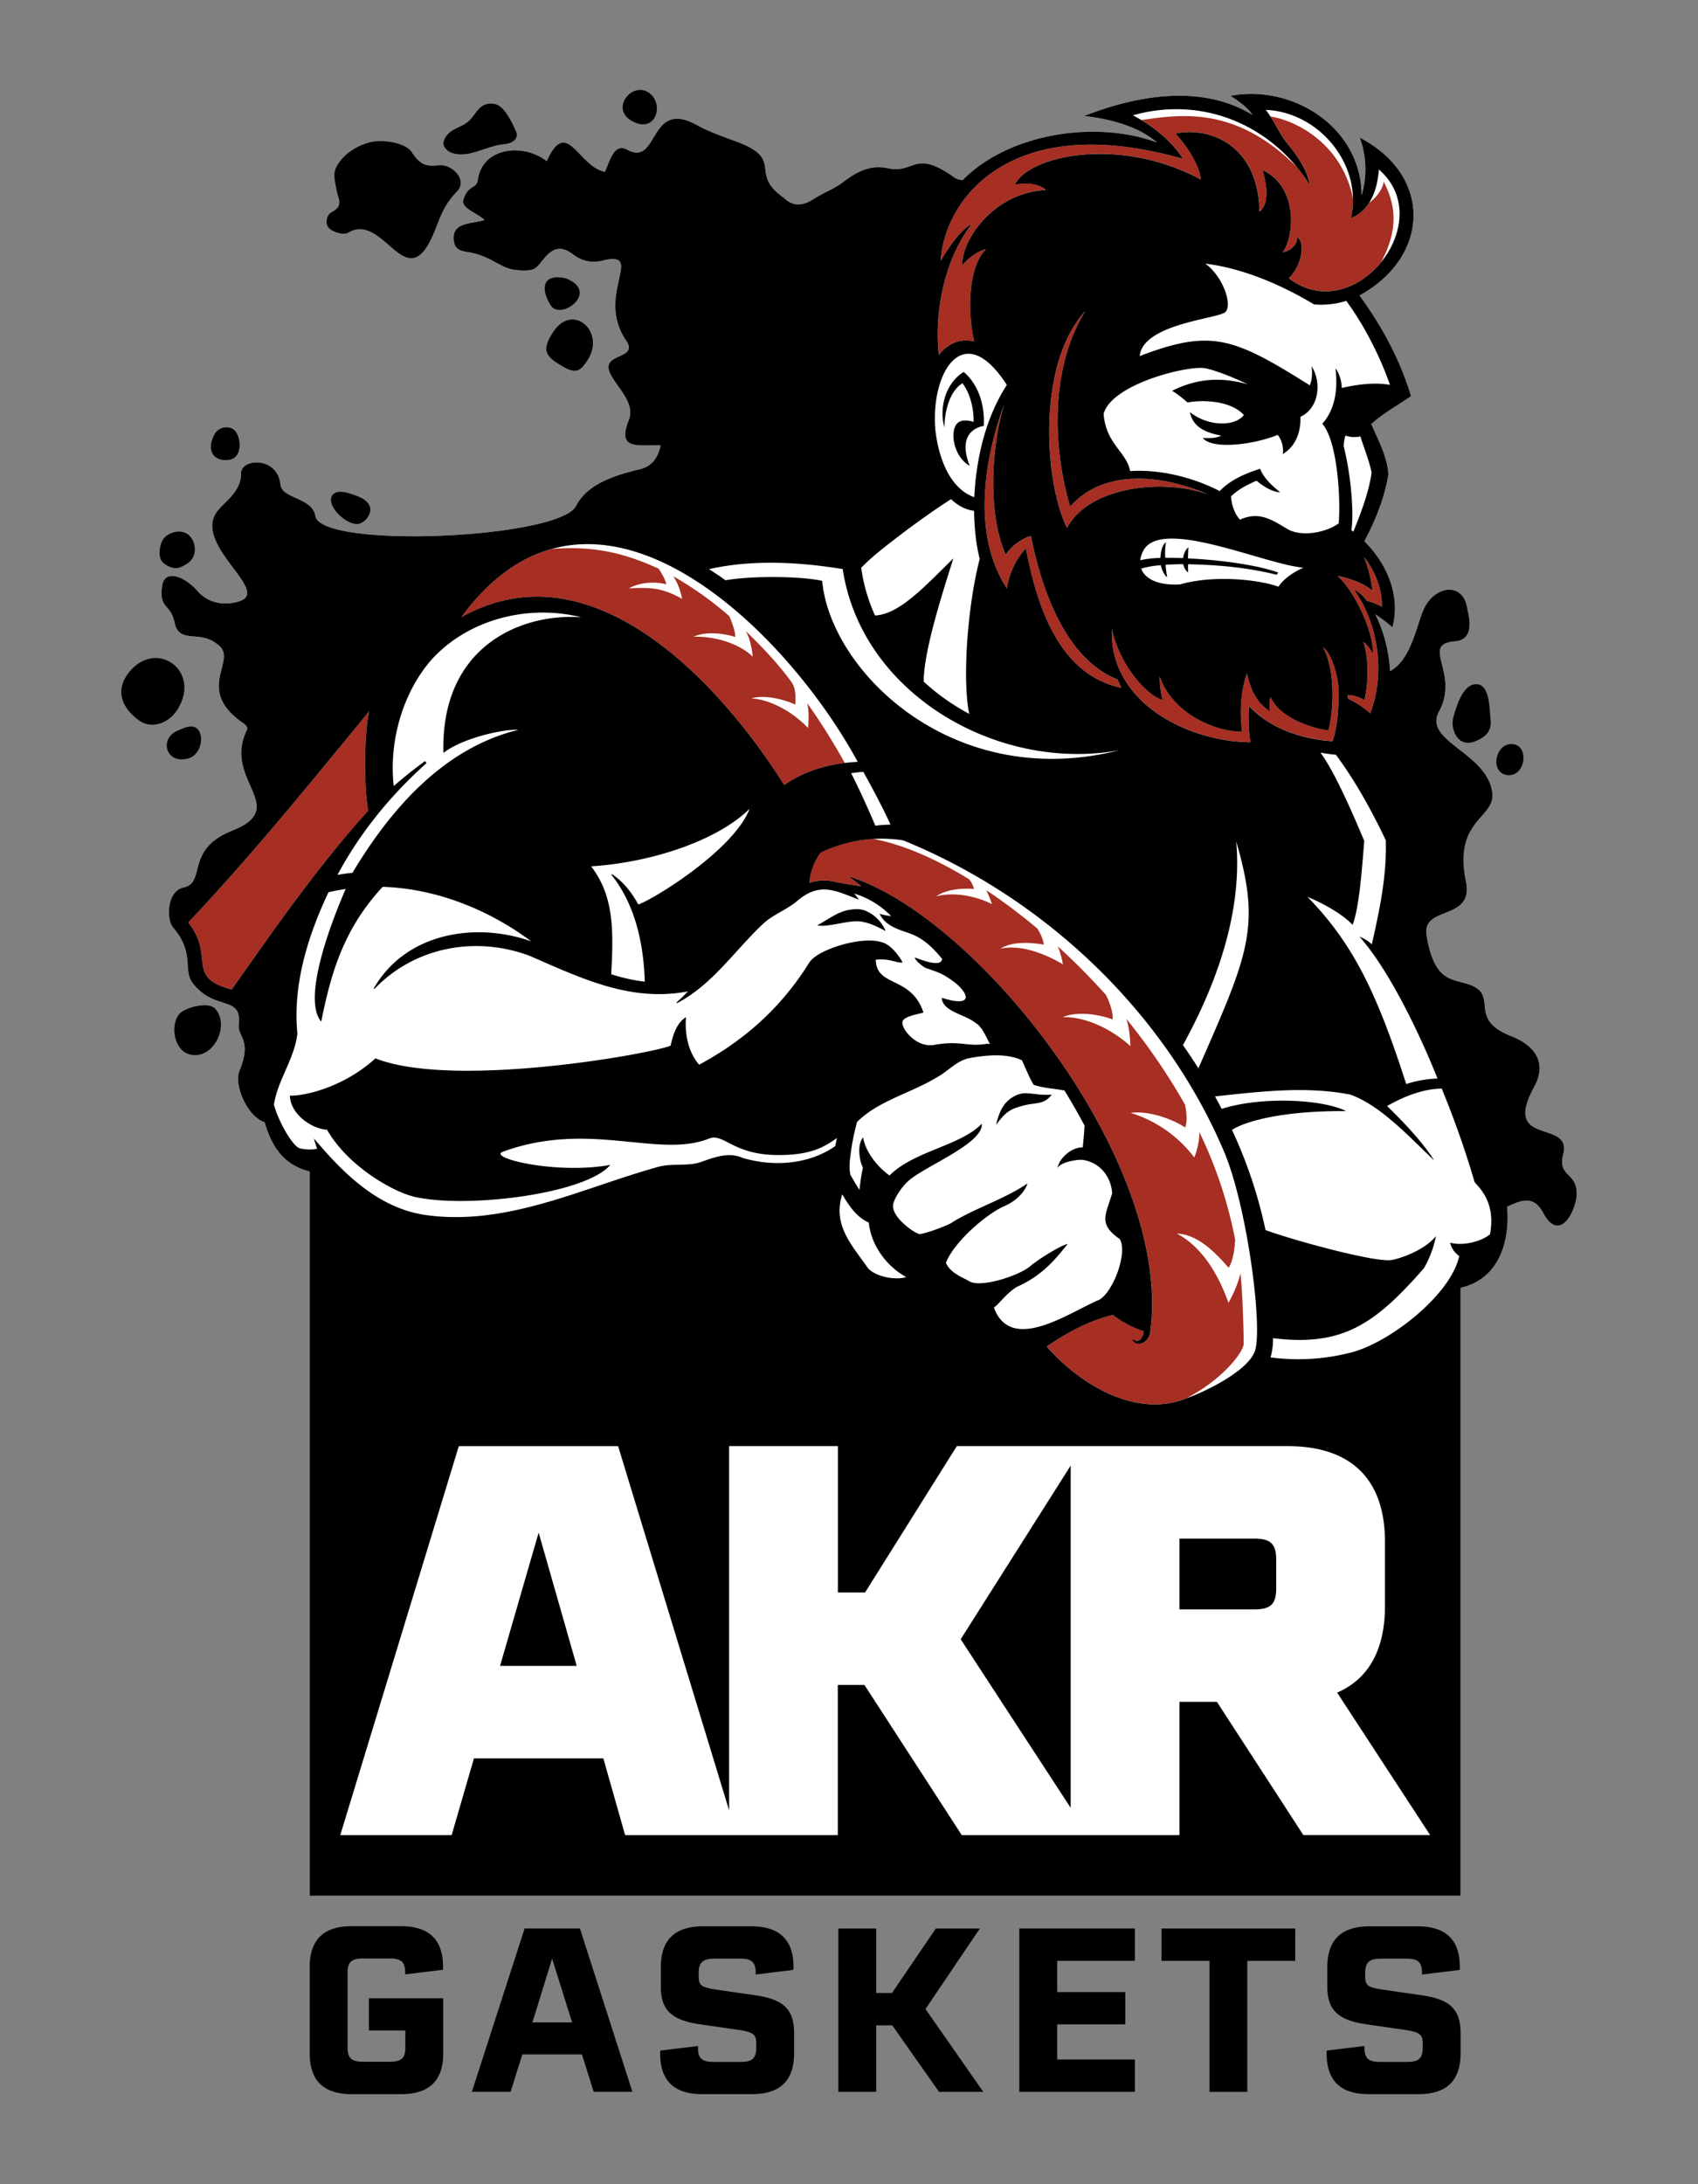 <svg id="artwork" xmlns="http://www.w3.org/2000/svg" viewBox="0 0 1008 1296"><rect x="0" y="0" width="1008" height="1296" fill="#808080" stroke="none"/><defs><style>.cls-1{fill:#fff;}.cls-2{fill:#a62e22;}</style></defs><path class="cls-1" d="M928,684.86c5.42-21.1-36.73-4.2-17.39-39.63,10.44-19.14-6.32-27.65-13.52-30.46-26.74-10.45-6.35-24.58-25.47-30.8-10-3.26-20.28-1.71-24.74-28.88-3-18.27,28.32-8.13,23.33-32.31-7.47-36.16,17.24-37.26,15.72-52-2.5-24.21-41.33-30.75-31.69-48.55,12.46-23-11.44-40,9.45-41.69,12.55-1,8-15.56,7.39-19.45-2.54-16.25-19.28-13.48-25.64-.16-4.46,9.27-7.46,30.56-20.26,37.22a88.18,88.18,0,0,0-8.69-33.66,97,97,0,0,1,10.13,7.73c4.94-18.82-3.28-37.83-16.68-51.09,6.61-12.44,12-25.69,14.26-39.7-.64-10.54-6.06-20.37-10.16-29.84,7.14-6.47,15.81-11.07,23.6-16.54-6.47-21.7-17.3-41.57-30.57-59.74,41.81-23,43.62-71,.1-93.69a53.84,53.84,0,0,1,1.13,34.24c-.21-40-40.44-66-77.87-59,5.08,3.26,9.84,6.58,13.22,11.36-30.28-18.49-68.5-11.77-100.09.6,14.36,1.61,31.56,5.61,43.32,15.74C650.33,71,598.5,79.25,571.47,106.88a9.91,9.91,0,0,1-4.71-1.43C543,88.38,543.51,102.72,527.9,100c-10.89-2.6-19.19,1.74-27.49,8.11-5.2,4-11.68,6.25-17.22,9.85-6.33,4.12-12.22,5-17.94-.65-20.55-14.39-.37-22-25.47-32.31-8.4-3.25-17.1-6-25-10.2-30.2-17.61-23.2,24.89-42.66,13.9-7.9-4-10.29,7.58-13.06,13.27-15.87-3.27-22.63-33-34.51-6.34C311.09,84.89,286.18,87,283.62,107c-1,5.21-5.64,2.64-8.47,11.15-1.86,5.59,8.39,8.16,12.42,12.42-6.8,2.32-18.86,1-18.23,11.12.26,4.91,2,7,8.19,7.86,11.65,1.66,18.47,8.12,24.94,9.91,3.66,1,12,1.85,15.21-.26,5-3.3,9.95-17.87,22.39-8.31,6.41,4.84,12.51,5.3,19.84,3.22,22.23-3.85-7.06,22.12,12.57,49.13,5.62,11.25-20,5.12-8,22.22,4.3,6.83,11.75,14.35,9.1,23-7.84,19.13,4.79,15.32,18.59,15.86-1.62,7.55-5.35,12.45-12.48,14.15-14.47,3.46-31.15,8.63-37.71,21.74-10.1,19.44-151.58,25.66-154.8,5.88-1.79-11-19.82-10-20.7-18.63-1.73-16.87-23.56-15.6-23.42-6.46.16,11.07-10.44,17.12-14.49,22.88-13.52,19.68,31.77,46.58,13.93,52.73-8.66,3-18.7,1.63-25.32-6-7.07-8.18-19.59-13.76-21-2.54-1.7,13.63,5,9.75,7.44,21.37,2.77,13,14.78,4.24,25.07,12.62,14.18,8.92-14.51,26.49,15.92,47.2,2,1.39,2.42,2.88,2.07,3.65-15.11,30.3,26.71,46.23-9.58,60.27-27.3,11.2-14.6,30.49-28.06,33.39-10.18,2.19-10.3,19.12-6.33,23.74,13.29,15.48,5.44,25.15,11.91,33.36,12.89,16.37,29,6.74,27.13,24-.88,7.83,8.13,9.11.36,27.79-3.29,8,4.38,26.86,14.91,30.4h0c4.52,15.55,11.95,25.53,26.8,29.32v429.71H867.06V764.51l.36-.5c22.53-5.23,29-27.41,27.29-48,8.49-3.93,15.69-7,21.39,3.71,9.95,18.67,20-2.12,19.9-11.74C935.88,695.37,924.56,698.34,928,684.86Z"/><path class="cls-2" d="M716.85,293.27c-25.83-11.24-61-15.8-81.58,7.33-10.71-36.79-11.51-82.74,9-116-28.78,31.37-24.37,101.31-10.8,128.55C645.73,289.87,687.89,283.24,716.85,293.27Z"/><path class="cls-2" d="M596.19,239.71c-12.33,33.81-19,77.73,1.47,109.45,2.72-15.7,11.35-23.67,11.35-23.67,6.39,33.24,19.19,74.94,56.74,82.72a53.22,53.22,0,0,1-2.28-5c-24.92-9.53-42.66-40.74-51.44-85.05-2.94.5-11.33,4.83-14.94,11.18C586.7,306.3,587.9,267.14,596.19,239.71Z"/><path class="cls-2" d="M702.23,94.21c-38.77-11-85.6-15.06-118.6,12.26-14.37,12.1-24,29.61-25.19,48.37C570,135,576.85,133,576.85,133c-15.73,20.15-22.36,51.23-19.47,77.58,6-7.77,13.54-9.79,21-8.05-3.71-15.53-4.31-43.4,7-54.74-4.27,1-9.75,4.52-14,9.43-1-13.66,17.77-42.93,49.45-44.51-3-3.4-11.72-5-18.36-3.06,8.2-17.41,61.93-29.25,110.45-3.18-1.44-12.79-15-27.24-15-27.24,18.73-4.24,49.13,5.66,49.8,46.27,8.07-5.89,1.81-24.71,1.81-24.71,22,10.64,18.38,40.22,12,48.86,4.8-.93,8.79-4.56,8.52-8.77,4.36,1.28,4,15.56-4.93,24.14a40.79,40.79,0,0,0,5.29,3.45l.62.33c17.91,9.38,37.12,1.2,48.8-13.13,8.41-15.76,10.67-30.76,1.56-47.81-.81,5.46-5.33,10-8.73,12.66A22.31,22.31,0,0,1,802,129.42a47.55,47.55,0,0,0,1.2-11.55c-6.35-31.8-32.71-46.15-48.93-48.74,3.46,5.35,6.08,11.26,10.17,16.16,12.64,15.15,13.09,24.23,13.09,24.23a105.87,105.87,0,0,0-7.29-10C735,63.94,703.28,67.3,677.6,71.26,695.48,82,702.23,94.21,702.23,94.21Z"/><path class="cls-2" d="M688.45,401.36a55.6,55.6,0,0,0,1.73,14c-9.91-3.18-25.61-21-30.12-42.23-1.74,43,44,66.78,82.23,67.24a97.44,97.44,0,0,1-.82-21.52c12.5,13.34,31.6,19.69,49.58,20.85,3.17-9.33,3.53-19.39,3.62-29.19.08-8.08-3.88-22.92-9.3-26.51,7.07,11.75,6.66,36.11,3.26,49.21-6-.43-28.36-6-34.28-19.59-.76,1.32-1.25,5.35-.21,8.46-8.24-5.07-11.91-13.31-13.88-22.56-6,16.05-2.89,34.49-2.89,34.49C720.48,434.07,695.91,422.84,688.45,401.36Z"/><path class="cls-2" d="M814.79,387.78a19.41,19.41,0,0,0-5.4-6.94c4,12.52,2.29,27.41.6,34.59a19.92,19.92,0,0,0-10-3.06c.1.73.18,1.46.27,2.19a55.35,55.35,0,0,1,13.19,8.68c8.95-23.87,5-52.83-9.76-73.59,0,0,5.16,2.6,7.51,6.75a41.66,41.66,0,0,1,9.12,3.59c.29-10.57-4-20.84-10.51-29.43,2.42,6.45,4.41,13.78,4.8,20-6.51-6.13-20.52-8.84-20.52-8.84C805.89,353,816.05,377.56,814.79,387.78Z"/><path class="cls-2" d="M134.88,586.35c-23.84-7.2-7.59-19.42-23.11-39,37.82-39.95,72.43-82.83,107.42-125.26-2.85,11.33-3.38,43.73-.61,58.95-29.93,33-55.35,69.68-81,106.05C137.62,587.13,135.87,586.65,134.88,586.35Z"/><path class="cls-2" d="M283.38,354.46a141.74,141.74,0,0,0-9.51,11.77c77.39-43.49,153.43,38.73,191.69,99.6,10.4-7.41,23.17-11.57,35.93-13.13a383.19,383.19,0,0,0-22.28-35.47c1.43,6,.47,14.68.47,14.68-8.93-9.3-21.86-16.71-33.59-17.54,8.16-2.36,19.61.74,26,3.69.33-4.54.24-10-2.17-13.29-8.64-11.78-18.31-21.72-27.22-30.3,3.42,5.69,4.13,15.11,4.13,15.11-8-7.64-22.11-12.17-35.06-11.75,7.51-3.62,18.75-1.78,24.73.14,0-3.92-2.57-10.09-3.6-12.43a202.62,202.62,0,0,0-33.29-23.63c3.91,5.33,5.32,13.42,5.32,13.42-12.17-6.73-18.84-6.81-31.57-6.25,8-4.35,17.59-3.68,22.12-2.36-.16-2.32-2.78-6.69-4.44-9.27-19.71-9-37.91-13.76-63.49-11.74C312.27,330,297.36,339.09,283.38,354.46Z"/><path class="cls-2" d="M738.26,797.9c.13-.62-.37-29.67-1.89-42.35-1.8,8.23-7.08,17.52-7.08,17.52-6.25-17.43-15.78-33.16-30.66-41.14,13.08.49,24,12.63,30.71,20.25,2.64-3.71,3.58-11.06,3.91-16.58a257.47,257.47,0,0,0-21.33-64c.39,7.15-2.94,15.21-2.94,15.21a75,75,0,0,0-37.8-26.49c10.89-1.41,24.8,3.65,32.4,8.68,1.42-3.9.72-9.52-.1-13.51-5.15-9.14-10.74-18-16.69-26.68-5.74-8.37-11.82-16.48-18.16-24.28,2.34,6.75,2.43,16.22,2.43,16.22-11.16-10.2-26.71-17.61-40.2-17.2,9.09-3.86,22-1.47,29.6,1.33.47-4.67-2.23-11.08-3.88-14.47A398.22,398.22,0,0,0,628,561.58a56.4,56.4,0,0,1,3,10.62c-11.53-6.78-25.12-11.76-37.07-9.31,7.49-4.64,18.46-3.57,25.68-2.43-.24-3.1-2.12-6.78-3.76-9.48a350.33,350.33,0,0,0-30.31-22.76,69.6,69.6,0,0,1,3.3,8.2c-10.2-5-23.15-7.33-33.12-4.52,6.06-4.4,16.25-4.95,22.44-4.42a13.48,13.48,0,0,0-2.9-5.82c-20.86-12.71-40.6-21-57-23.89a82.63,82.63,0,0,0-31.29,8.16s-6.14,8-6.59,17.88a26.76,26.76,0,0,1,15.92-.41v-.09c4.92,1.08,9.92,1.76,14.91,2.54-3.29-2.76-7.86-6-7.86-6C580.24,543.3,697.1,690.72,682.8,791c-1,5.34-7.44,8.84-10.48,4.16,0,0,5.68,2.92,6.79-5.29a61,61,0,0,1-18.36-9.67c-14,3.32-26.39,10-39.33,18.72,19.54,22.41,52.81,42.78,82.83,30.78C724.17,819.39,736.92,804.19,738.26,797.9Z"/><path d="M572.06,220.65c-10.81,6.75-14.67,21.23-11.46,33.06,0,0-.21-19.43,10.76-26.34,4.75,6.43,6.77,15.23,6.61,22.92-4.2-1.21-7.84-1.22-9.87,1.08-4.45,5-1.89,19.82,7.53,25C567,254.46,584,252.73,584,252.73,584.72,241.06,581.24,228.43,572.06,220.65Z"/><path d="M603.35,649.85c-6.12,2.76-9.89,7.77-12,17.57,5.67-7.91,8.76-9.65,17.37-11.73,6.39-1.54,10.87-.1,15.64-6.15C613.9,650.17,609.46,647.08,603.35,649.85Z"/><path d="M511,546.79c6.1.9,11.34,3.93,14.75,5.64a22.44,22.44,0,0,0-10.41-11.29c-4.41-2.34-7.81-1.83-12.37-1.08-6.75,1.68-11.94,5.86-17.82,9C491.27,550.47,503.92,545.74,511,546.79Z"/><path d="M862.76,425.61c-1.93,6.66,2.5,18.53,13,14.23,3.87-1.58,10-4.54,9.1-12.5-.68-6.31-.12-23.39-10.15-21.17C867.83,407.69,864.48,419.64,862.76,425.61Z"/><path d="M894.87,459.89h0c11.22,1.24,13.41-19.18,1.74-18.39C887.31,442.13,884.55,458.76,894.87,459.89Z"/><path d="M327.47,198.44c-5.24,8.77-4.2,12.51,5,18.07,8.73,5.28,11.54,4.77,16.36-2.92C359.91,196.67,339.22,178.21,327.47,198.44Z"/><path d="M111.84,450h0c8.75-2.5,10.06-17.09,3-18.77-3.09-.73-6.35,1.06-9.47,2.37C94.27,438.2,98.43,453.8,111.84,450Z"/><path d="M106.44,601.67c-5.42,6.28-3.38,21.23,5.89,23.89,13.83,4,24.45-16.58,15.59-26.85C123.72,593.85,109.69,597.91,106.44,601.67Z"/><path d="M157.05,665.83c4.52,15.55,11.95,25.53,26.8,29.32v429.71H867.06V764.51l.36-.5c22.53-5.23,29-27.41,27.29-48,8.49-3.93,15.69-7,21.39,3.71,9.95,18.67,20-2.12,19.9-11.74-.12-12.6-11.44-9.63-8-23.11,5.42-21.1-36.73-4.2-17.39-39.63,10.44-19.14-6.32-27.65-13.52-30.46-26.74-10.45-6.35-24.58-25.47-30.8-10-3.26-20.28-1.71-24.74-28.88-3-18.27,28.32-8.13,23.33-32.31-7.47-36.16,17.24-37.26,15.72-52-2.5-24.21-41.33-30.75-31.69-48.55,12.46-23-11.44-40,9.45-41.69,12.55-1,8-15.56,7.39-19.45-2.54-16.25-19.28-13.48-25.64-.16-4.46,9.27-7.46,30.56-20.26,37.22a88.18,88.18,0,0,0-8.69-33.66,97,97,0,0,1,10.13,7.73c4.94-18.82-3.28-37.83-16.68-51.09,6.61-12.44,12-25.69,14.26-39.7-.64-10.54-6.06-20.37-10.16-29.84,7.14-6.47,15.81-11.07,23.6-16.54-6.47-21.7-17.3-41.57-30.57-59.74,41.81-23,43.62-71,.1-93.69a53.84,53.84,0,0,1,1.13,34.24c-.21-40-40.44-66-77.87-59,5.08,3.26,9.84,6.58,13.22,11.36-30.28-18.49-68.5-11.77-100.09.6,14.36,1.61,31.56,5.61,43.32,15.74C650.33,71,598.5,79.25,571.47,106.88a9.91,9.91,0,0,1-4.71-1.43C543,88.38,543.51,102.72,527.9,100c-10.89-2.6-19.19,1.74-27.49,8.11-5.2,4-11.68,6.25-17.22,9.85-6.33,4.12-12.22,5-17.94-.65-20.55-14.39-.37-22-25.47-32.31-8.4-3.25-17.1-6-25-10.2-30.2-17.61-23.2,24.89-42.66,13.9-7.9-4-10.29,7.58-13.06,13.27-15.87-3.27-22.63-33-34.51-6.34C311.09,84.89,286.18,87,283.62,107c-1,5.21-5.64,2.64-8.47,11.15-1.86,5.59,8.39,8.16,12.42,12.42-6.8,2.32-18.86,1-18.23,11.12.26,4.91,2,7,8.19,7.86,11.65,1.66,18.47,8.12,24.94,9.91,3.66,1,12,1.85,15.21-.26,5-3.3,9.95-17.87,22.39-8.31,6.41,4.84,12.51,5.3,19.84,3.22,22.23-3.85-7.06,22.12,12.57,49.13,5.62,11.25-20,5.12-8,22.22,4.3,6.83,11.75,14.35,9.1,23-7.84,19.13,4.79,15.32,18.59,15.86-1.62,7.55-5.35,12.45-12.48,14.15-14.47,3.46-31.15,8.63-37.71,21.74-10.1,19.44-151.58,25.66-154.8,5.88-1.79-11-19.82-10-20.7-18.63-1.73-16.87-23.56-15.6-23.42-6.46.16,11.07-10.44,17.12-14.49,22.88-13.52,19.68,31.77,46.58,13.93,52.73-8.66,3-18.7,1.63-25.32-6-7.07-8.18-19.59-13.76-21-2.54-1.7,13.63,5,9.75,7.44,21.37,2.77,13,14.78,4.24,25.07,12.62,14.18,8.92-14.51,26.49,15.92,47.2,2,1.39,2.42,2.88,2.07,3.65-15.11,30.3,26.71,46.23-9.58,60.27-27.3,11.2-14.6,30.49-28.06,33.39-10.18,2.19-10.3,19.12-6.33,23.74,13.29,15.48,5.44,25.15,11.91,33.36,12.89,16.37,29,6.74,27.13,24-.88,7.83,8.13,9.11.36,27.79-3.29,8,4.38,26.86,14.91,30.4M742.29,440.41c-38.19-.46-84-24.23-82.23-67.24,4.51,21.25,20.21,39.05,30.12,42.23a55.6,55.6,0,0,1-1.73-14c7.46,21.48,32,32.71,48.92,32.69,0,0-3.06-18.44,2.89-34.49,2,9.25,5.64,17.49,13.88,22.56-1-3.11-.55-7.14.21-8.46,5.92,13.56,28.32,19.16,34.28,19.59,3.4-13.1,3.81-37.46-3.26-49.21,5.42,3.59,9.38,18.43,9.3,26.51-.09,9.8-.45,19.86-3.62,29.19-18-1.16-37.08-7.51-49.58-20.85A97.44,97.44,0,0,0,742.29,440.41Zm-99.73,247.8c10.16,1.32,17.05,9.8,17.67,19.89-3.93,12.95-8.38,18.19,4.57,27.15,4.75,8.63-4.23,31.44-12.14,35.93-17.44,7.22-52.4,32.49-62.65,4.65,2.2-1.18,7.39-8.37,13.45-12.16,15-6.63,22.89-16.16,30.38-25.6-4.4,1-17.53,9.2-22.14,13.13-7,6-29.7,13-36.13,9.11-3.29-2-11.79-5-14-11.06,4.92-12.7,24.55-29.25,34.54-33.53,6.4-2.74,12.21-8,13.83-13.51-13.59,9.34-32.68,15.28-45.48,23.61-3,1.62-13.61,5.75-18.3,6.42-2.24.32-16.62-9.54-16-17,.32-4.17,5.83-11.69,8.66-14.12,8.86-8.63,45.14-22.49,44-34.33C570,680,542.61,682.85,528.05,697.49c-6.77-4.9-14-13.28-15.69-22.61-3.77,4.43-2.11,14.06-.11,17.93a106,106,0,0,0-2,13.22c-2.15-3.24-4-6.48-5.38-8.9-1.17-4.93-.16-10,.48-15.27a145.94,145.94,0,0,1,3.43-16.13c12.67-12.63,31.66-17,47.06-26.3,7.09-3.68,12.05-10.45,20.56-11.76,9.49-1.64,21.4-2.78,30.24,1.45,2.28,4.76,4.13,9.82,7,14.57,5.87,2,12.46,2.23,18.28,3.37q6.28,10.23,11.92,20.83c-.17,4.15-.72,8.68-1.06,12.94-6.23-.3-13.85,6-15.06,12.3C629.58,689.36,640,687.87,642.56,688.21Zm-126.79,37.2c1.28,13.44,10.52,25.94,22.22,32.38-7.25,2.12-18.84-.65-22.78-5.41-9.71-13.86-21-25.46-15.22-43.74C503.9,715.46,508.75,722.41,515.77,725.41Zm229.11,76.46c-4.64,12.34-31.11,24.56-40.51,27.81-30,12.11-63.38-8.29-83-30.73,12.94-8.74,25.37-15.4,39.33-18.72a61,61,0,0,0,18.36,9.67c-.35,3.41-2.83,7.63-6.5,4.88l-.29.41c3,4.68,9.5,1.18,10.48-4.16C697.1,690.72,580.24,543.3,503.44,519.88c0,0,4.57,3.21,7.86,6-5-.78-10-1.46-14.91-2.54v.09a26.76,26.76,0,0,0-15.92.41c.45-9.86,6.59-17.88,6.59-17.88a83.41,83.41,0,0,1,49.09-7.33C620,532.78,691.69,600.37,727,684.15,740.6,717.1,749.83,788.68,744.88,801.87ZM382.76,582.49a105.42,105.42,0,0,1-19.93-4.43c1.54-27.22,1.34-46.68-11.9-64,38.55-2.58,76.16-16.41,94.06-34.15-9.33,24.26-56.08,53.2-66.05,56.78-3.84-7-8.91-13.56-15.64-18l-.35.36C377.15,536.74,382.12,560.3,382.76,582.49ZM273.87,366.23a141.74,141.74,0,0,1,9.51-11.77c78.18-85.9,185.25,22.53,225.78,97.6-15.22.65-31.12,4.87-43.6,13.77C427.3,405,351.26,322.74,273.87,366.23Zm-10.64,80.5c11.34-8.75,35.21-14.16,44.57-13.7-46.3,11.24-77.71,50.05-98.57,84.86-3,.3-5.94.71-8.89,1.23,13.5-25.17,31.55-47.25,52.87-66.34l-.91-1.19c-6.29,4.66-12.76,9.65-18.55,14.86-3-26.38,5.25-55.78,22.91-75.58,22-23.74,57.39-32.41,88.48-24.58C309.91,363.63,261.5,383.12,263.23,446.73ZM134.88,586.35c-23.84-7.2-7.59-19.42-23.11-39,37.82-39.95,72.43-82.83,107.42-125.26-2.85,11.33-3.38,43.73-.61,58.95-29.93,33-55.35,69.68-81,106.05C137.62,587.13,135.87,586.65,134.88,586.35ZM422,337.45c25.7-5.52,52.43-3.93,78.26.2,11.29,74.68,93,120.74,164.36,107.46C565.87,470.24,493,398.29,488.08,344.67c-11.39-2.67-40.78-3.26-57.38-.36q-4.81-3.44-9.81-6.6ZM635.27,300.6c20.58-23.13,55.75-18.57,81.58-7.33-29-10-71.12-3.4-83.4,19.91-13.57-27.24-18-97.18,10.8-128.55C623.76,217.86,624.56,263.81,635.27,300.6Zm56.64,34.51c3.25-.19,7.26-.35,10.48-.33,1.16,4.25,2.91,4.77,2.91,4.77,0-1.68-.09-2.9,0-4.75,17.61.34,35.35,1.95,52.48,6.22l1.08-1.27c-15.08-5.48-41.24-7.92-53.62-8.39,0-2.17.08-4,.26-6.48-1.51.63-2.89,4-3.16,6.31-3.2-.2-7.35-.24-10.59-.23a39,39,0,0,1,.41-9.28c-2.47,1.95-3.11,6-3.31,9.36a62.63,62.63,0,0,0-11.95,1.37,15.89,15.89,0,0,1,1.79-5.61c10.59-20.14,71.51,7.95,95.06,10.05,0,0-10.31,4.24-14.81,11.28-9.75-3.71-36.9-7.49-58.37-1.38-12.95.82-20.92-3.26-23.13-9.37a55.88,55.88,0,0,1,11.64-2c1.49,5.85,3.8,7.1,3.8,7.1C692.45,340,692.11,337.55,691.91,335.11Zm-28.44,68.07a53.22,53.22,0,0,0,2.28,5c-37.55-7.78-50.35-49.48-56.74-82.72,0,0-8.63,8-11.35,23.67-20.51-31.72-13.8-75.64-1.47-109.45-8.29,27.43-9.49,66.59.9,89.6,3.61-6.35,12-10.68,14.94-11.18C620.81,362.44,638.55,393.65,663.47,403.18ZM578.37,295c-15.32-5.3-21.59-25.31-23.11-40.16-2.88-33.29,16.44-66.79,42.43-26.44h0C585.26,247.61,579.55,271.4,578.37,295ZM538.15,314.6c8.61-6.38,17.4-12.62,26.41-18.42,3.84,3.61,8.4,6.28,13.69,6.92.17,9.82,1,19.18,3.34,28.54-7.15,27.5-10.43,70.93-6.24,91.94a132.34,132.34,0,0,1-27-19.11c0-19.18,12.17-55.56,17.58-73.14-17.77,17.51-32.22,33.17-46.48,33.88a100.89,100.89,0,0,1-8.2-28.35C519.39,328.6,528.9,321.67,538.15,314.6Zm-9.5,174.69a89.34,89.34,0,0,0-9,.63c-3.13-7.3-9.09-20.87-14.38-31.12a67.93,67.93,0,0,1,7.24-.81C518.29,468.4,523.79,478.69,528.65,489.29ZM702.24,620.11C731,567.75,736.43,528,733.86,499.28c14.86,50.85,7.36,66.69-22.44,134.6Q707,626.88,702.24,620.11Zm81.63-173.53c3.06.56,6.13,1,9.17,1.24,11.59,15.64,21.21,33.13,29.61,50.71.69,20.72-3.67,41.58-8.29,61.75a24.09,24.09,0,0,0-7.37-4.55c17.1,19.13,35.06,55.93,46.39,84.26a64.85,64.85,0,0,0-18.59,3.23c-17-52.74-31-82.85-58.63-111.06,0,0,17.69,7,26.8,16.62,3.89-10.16,5.51-32.39,6.91-49.83C803.48,483.72,792.4,458,783.87,446.58ZM820.32,360a41.66,41.66,0,0,0-9.12-3.59c-2.35-4.15-7.51-6.75-7.51-6.75,14.77,20.76,18.71,49.72,9.76,73.59a55.35,55.35,0,0,0-13.19-8.68c-.09-.73-.17-1.46-.27-2.19a19.92,19.92,0,0,1,10,3.06c1.69-7.18,3.36-22.07-.6-34.59a19.41,19.41,0,0,1,5.4,6.94c1.26-10.22-8.9-34.81-20.7-46.1,0,0,14,2.71,20.52,8.84-.39-6.18-2.38-13.51-4.8-20C816.35,339.15,820.61,349.42,820.32,360Zm-6.07-79.62c-1.71,12-6.31,23.79-10.83,35.1-.39-.31-.79-.61-1.19-.9,1.62-9.61-.22-33.1-4.55-49.61a21.8,21.8,0,0,1,1.05-6.55,15.55,15.55,0,0,0,8.84.53C809.87,266.13,812.71,273.1,814.25,280.37Zm.36-76.52a192.34,192.34,0,0,1,10.53,24.52c-6.76-1.29-16.46-1-28.6,1.83-.27-7.5-3.74-11.69-3.74-11.69,1.37,11.61.18,24.07-7.86,32.9,9,10.1,11,44.22,9.77,59.13-7.87,5.71-22.53,8.14-30.6,3.26-9.61-5.79-16.86-10.48-28-5.47-3.35-3.66-5-8.84-5.33-13.8,4.19-4.13,9.73-7,15.16-9.3,8.54,7.14,14,6.88,14,6.88-4.71-3.93-9.66-8.23-11.88-14-8.83,2.91-17.32,6.37-24,13.26-15.33-7.91-35-13.05-53.18-11.86-2-11.33-14.44-16.06-15.72-34,4.89-17.83,50.54-28.95,60.37-27,4.78.93,14.88,4.51,25.14,9.51-16.08-4.58-30.52-3.37-44.88,3.88,3.5,1.89,9.2,6.92,9.2,6.92,8.55-1.7,25.47-1.29,33.41,7.39-4.76,6.63-20.6,7.37-32-1.68,1.86,9.89,11.26,12.53,18.61,13.93-3.06,1.56-6,1.54-11,1.43,5.72,7,30.22,4,44.52-1.87a15.61,15.61,0,0,1,3,11.42c9.44-5.86,10.67-16.09,10.47-22.15,11.14-5.1,12.72-20.56,6.56-30.07,0,0,1.18,6.18-1,11.4-45.43-28.49-58.41-33.57-101-17.36,1.9-19.23,46.72-22.11,50.87-26.13,4.31-4.17-1.32-21.08-11.92-28.72,23,2.85,46.08,13.09,64.55,24.2a49.73,49.73,0,0,0,19.12-2.1A179.41,179.41,0,0,1,814.61,203.85Zm-231-97.38c33-27.32,79.83-23.26,118.6-12.26,0,0-8-14.45-29.67-25.79,41.13-11.62,82.05,5.34,104.93,41.1,0,0-.45-9.08-13.09-24.23-5.12-6.13-7.91-13.87-13-20.09C783.16,66.47,809.17,98,802,129.42c11.53-4.53,15.76-17.16,16.53-28.86,35.89,30.84-14.4,94.39-53.44,64.5,8.92-8.58,9.29-22.86,4.93-24.14.27,4.21-3.72,7.84-8.52,8.77,6.42-8.64,10-38.22-12-48.86,0,0,6.26,18.82-1.81,24.71C747,84.93,716.62,75,697.89,79.27c0,0,13.58,14.45,15,27.24-48.52-26.07-102.25-14.23-110.45,3.18,6.64-1.9,15.4-.34,18.36,3.06-31.68,1.58-50.42,30.85-49.45,44.51,4.22-4.91,9.7-8.43,14-9.43-11.31,11.34-10.71,39.21-7,54.74-7.42-1.74-15,.28-21,8.05-2.89-26.35,3.74-57.43,19.47-77.58,0,0-6.82,2-18.41,21.8C559.66,136.08,569.26,118.57,583.63,106.47Zm-421,549.08c2.06-14.36,12.27-27.38,13.93-42.28-2.84-28.95,6.2-57.87,18.47-83.88q5.09-1.18,10.2-1.91c-6.31,14.44-26.71,64.3-14.51,78.72,5.83-29.16,13.42-55.19,36.47-80,31.6,1,62.73,13.35,88.25,32.39-31.62-11.41-74-6.09-93.57,27.92l.41.28c23.94-24.94,59.88-31.57,91.77-19.8,30.39,13.1,59.93,27.84,94.36,21.24-2.16,2.27-4.37,4.49-6.77,6.57l.25.44c20.5-10.58,33.92-30.68,50.3-46.3,5.77-5.9,14.47-8.86,20.93-14.24,13.25-11.34,22.12-6.61,36.78-.87a33.86,33.86,0,0,0-2.82-3.64A51.23,51.23,0,0,1,529,543.55a37.11,37.11,0,0,1-6.84-1.36c4.41,9.11,15,9.79,21.81,13.34,6.13,3.05,11.61,8.81,15.27,13.43-.39,5.63-13.66,0-16.13-.8-.11,1.52,4.89,5.67,6.73,6.3,8.89,3,10.76,3.84,17.78,9.11,9,8,8.07,13.79-8.57,8.46.51,8.29,13.43,9.6,20.07,14.93,4.42,2.49,7,10.25,8.57,12.4h-1.84c-12.28,1.93-15.19-2.15-31.14.61-10.64,2.13-20.34-10.05-18.88-14,1.19-3.16,9.77-4.24,12.37-5.21-7.36-22-27.94-14.72-28.31-31.29,8.13-1,12,2.06,15.94,1.62-.32-.83-5.85-10.41-12.36-12-11.72-3.9-38.09,4.23-43,12-15,24-35.37,44.45-65.42,60.66-6.08-6.95-8.68-17.36-7.82-28.21-5.64,3.47-7.81,10.85-9.11,16.92-12.81,5.13-129.47,25.69-175.24,7.52-18.79,17.13-42,22.39-50.82,22.13.51,11.71,13.91,19.91,22.07,20.2,12.36,21.61,38.87,36.69,51.61,39.74,30,7.19,101.6-1.27,116.58-18.85-32.55,5.86-73.28-4.33-63.8-7.81,51.25-18.79,92.44,4.19,122.38-7.81,8.65-3.46,14,9.44,40,9.76,20.81.26,28.61-5,35.89-10.06-.32,1.57-.62,3.14-.9,4.72-15.78,11.12-37.27,12.47-55.42,6.92-8.15-3.56-16.74-.08-24.51,2.61-8.13,2.72-17.39.46-25.81,3-45,12.53-88.82,34.93-136.85,28.5-28.32-3.8-49.38-24.61-66.91-45.52a36.79,36.79,0,0,0,1.91,6c-3.07,1.06-9.39.4-11-.43C173.22,679,165.45,665.78,162.64,655.55Zm611.12,433.31-51.33-79.08H700.16v79.08H570.94l-57.77-89.09H497.35v89.09H371.09l-12.92-45.51H281.35l-13.23,45.51H202l70.36-230.79h94.58l65.9,216.15V858.07h64.56V944.9h16.14L568,858.07H764.4c37.76,0,57.77,19.69,57.77,56.81V953c0,25.82-9.68,43.25-28.4,51.32L849,1088.86ZM884.53,732.38c-4.5,3.78-15,7.19-23.68,5a13.55,13.55,0,0,0,5.4,7.9c-5,23.14-41.29,51.22-63.64,57.08a125.18,125.18,0,0,1-48.38,3.06A38,38,0,0,0,755.71,794c41.62,5.2,60.78-8.77,89.31-41.16,3.26-4.92,6.56-14,7.39-19.44-4.54,6.13-16,12-25.87,14.18-8.93,2-58.56-11.56-75.28-17.72a273.84,273.84,0,0,0-19.9-59.41c7.54-5,30-11.52,67.81-11.15-14-7.07-50-8.89-73.95-1.36q-1.92-3.72-3.94-7.38c26.39-2.85,54-6.24,80.29-1.09,18.18,6.47,35.67,25.77,49.72,39,0,0-6.25-11.34-27.88-32.21,9.91-5.57,21-10.16,32.45-10.34a553.8,553.8,0,0,1,19.52,55.48l2,2.3C884.5,711.74,886.59,721,884.53,732.38Z"/><path d="M336,165.2a19.45,19.45,0,0,0-6-.6h0c-7.84.39-8.48,7.88-3.16,16.41C332.62,190.75,356.4,173.22,336,165.2Z"/><path d="M375,71.72c13.43,7.68,19-7.9,11.8-15.33C376.93,46.32,361.3,63.91,375,71.72Z"/><path d="M206.63,138.08c21-12.69,34,37.65,50,2.24,4.33-9.57,5.61-17.54,14.51-26.55,6.86-6.94-2.92-16.6-10.6-15.65s-11.32-.4-16.18-7.92c-3.37-5.21-16.11-7.52-23.63-6S203.7,91,199.6,99.28c-2.22,4.51-.42,9.46.25,13.72.78,4.9,4.61,8.9-3.06,13-2.66,1.41-3.8,5.49-2.14,8.53C196.24,137.39,203.8,139.79,206.63,138.08Z"/><path d="M267.15,90.21h0c9.93,4.63,21.29-3.74,32.13-4.7,5.41-.41,8.81-3.53,7.05-7.53-2.76-6.2-6.88-14.65-12.14-16.16-10.33-2.2-11.25,7-17.23,11.14-4.64,3.16-11.07,4-13.44,10.48C262.41,86.47,264.91,89.16,267.15,90.21Z"/><path d="M105.38,421h0c14.76-23.62-14-43.08-29.88-20.64-6.92,10-3.06,19.73,7,27.1C89.81,432.72,100,429.48,105.38,421Z"/><path d="M97.42,334.36c6.29,4.69,10,2.37,13.7.05,7.08-4.43,5-14.73-.21-17.76s-12.71,0-14.73,4.5C94.67,324.53,93.37,331.35,97.42,334.36Z"/><path d="M135.91,272.85h0c9.06-1.27,7.2-15.95,2-18.49a8.09,8.09,0,0,0-10.86,3.9C122.18,268.1,127.59,274,135.91,272.85Z"/><path d="M209.51,293.44c-3.36-1.13-10.08-3.4-12.53.88h0c-3.2,6.85,10.06,18.24,16.32,16.4,4.33-1.27,7.43-6.45,6.31-10C218.21,296.33,212.59,294.48,209.51,293.44Z"/><polygon points="296.85 988.47 342.36 988.47 319.76 909.39 296.85 988.47"/><polygon points="635.6 1072.7 635.6 869.62 570.3 972.66 635.6 1072.7"/><path d="M744.71,912.94H700.16v42h44.55c9.68,0,12.91-3.22,12.91-12.58V925.53C757.62,916.17,754.39,912.94,744.71,912.94Z"/><path d="M219,1185.67h44.11v32.81c0,16.07-8.3,24.1-25,24.1H208.77c-16.61,0-24.92-8-24.92-24.23v-51.2c0-16.2,8.31-24.23,24.92-24.23H238c16.75,0,25,8,25,24.1a5.93,5.93,0,0,1-.13,1.77l-22.33,2.72v-1c0-6.27-2.32-8.44-9.13-8.44H215.44c-6.81,0-9.12,2.17-9.12,8.57v44.12c0,6.4,2.31,8.58,9.12,8.58H231.5c6.81,0,9.13-2.18,9.13-8.44v-10.08H219Z"/><path d="M345.46,1219h-35.4l-6.94,22.19h-23l31.32-96.94h32.81l31.18,96.94h-23ZM339.61,1200l-11.85-37.85L316.06,1200Z"/><path d="M391.89,1218.48c0-1.36,0-1.49.14-1.76l22.33-2.73v1c0,6.26,2.31,8.44,9.12,8.44h16.34c6.81,0,9.12-2.18,9.12-8.58v-2.45c0-5.31-1.91-6.67-10.76-8l-22.6-3.26c-16.88-2.45-23.28-8.44-23.28-22.33v-11.58c0-16.2,8.31-24.23,25.05-24.23H446c16.74,0,25.05,8,25.05,24.1a4.63,4.63,0,0,1-.14,1.77l-22.33,2.72v-1c0-6.27-2.31-8.44-9.12-8.44H424.16c-6.94,0-9.39,2.31-9.39,8.57v2c0,5.44,1.63,6.53,10.89,7.89l22.6,3.27c17,2.45,23.15,8.44,23.15,22.6v11.85c0,16.2-8.31,24.23-24.92,24.23H416.81Q391.9,1242.58,391.89,1218.48Z"/><path d="M529.68,1201.74h-9.53v39.48H497.68v-96.94h22.47v38.26h9.39l26-38.26h26.14l-32.27,47.79,34.31,49.15H557.45Z"/><path d="M627.57,1163.48V1182H668v19.19H627.57V1222h46.16v19.2H605.1v-96.94h68.63v19.2Z"/><path d="M768.9,1163.48H740.44v77.74H718v-77.74H689.52v-19.2H768.9Z"/><path d="M787.55,1218.48c0-1.36,0-1.49.13-1.76L810,1214v1c0,6.26,2.32,8.44,9.12,8.44h16.34c6.81,0,9.13-2.18,9.13-8.58v-2.45c0-5.31-1.91-6.67-10.76-8l-22.6-3.26c-16.89-2.45-23.28-8.44-23.28-22.33v-11.58c0-16.2,8.3-24.23,25-24.23H841.6c16.75,0,25,8,25,24.1a5,5,0,0,1-.13,1.77l-22.33,2.72v-1c0-6.27-2.32-8.44-9.13-8.44H819.82c-7,0-9.4,2.31-9.4,8.57v2c0,5.44,1.63,6.53,10.89,7.89l22.6,3.27c17,2.45,23.15,8.44,23.15,22.6v11.85c0,16.2-8.3,24.23-24.92,24.23H812.46Q787.55,1242.58,787.55,1218.48Z"/></svg>
